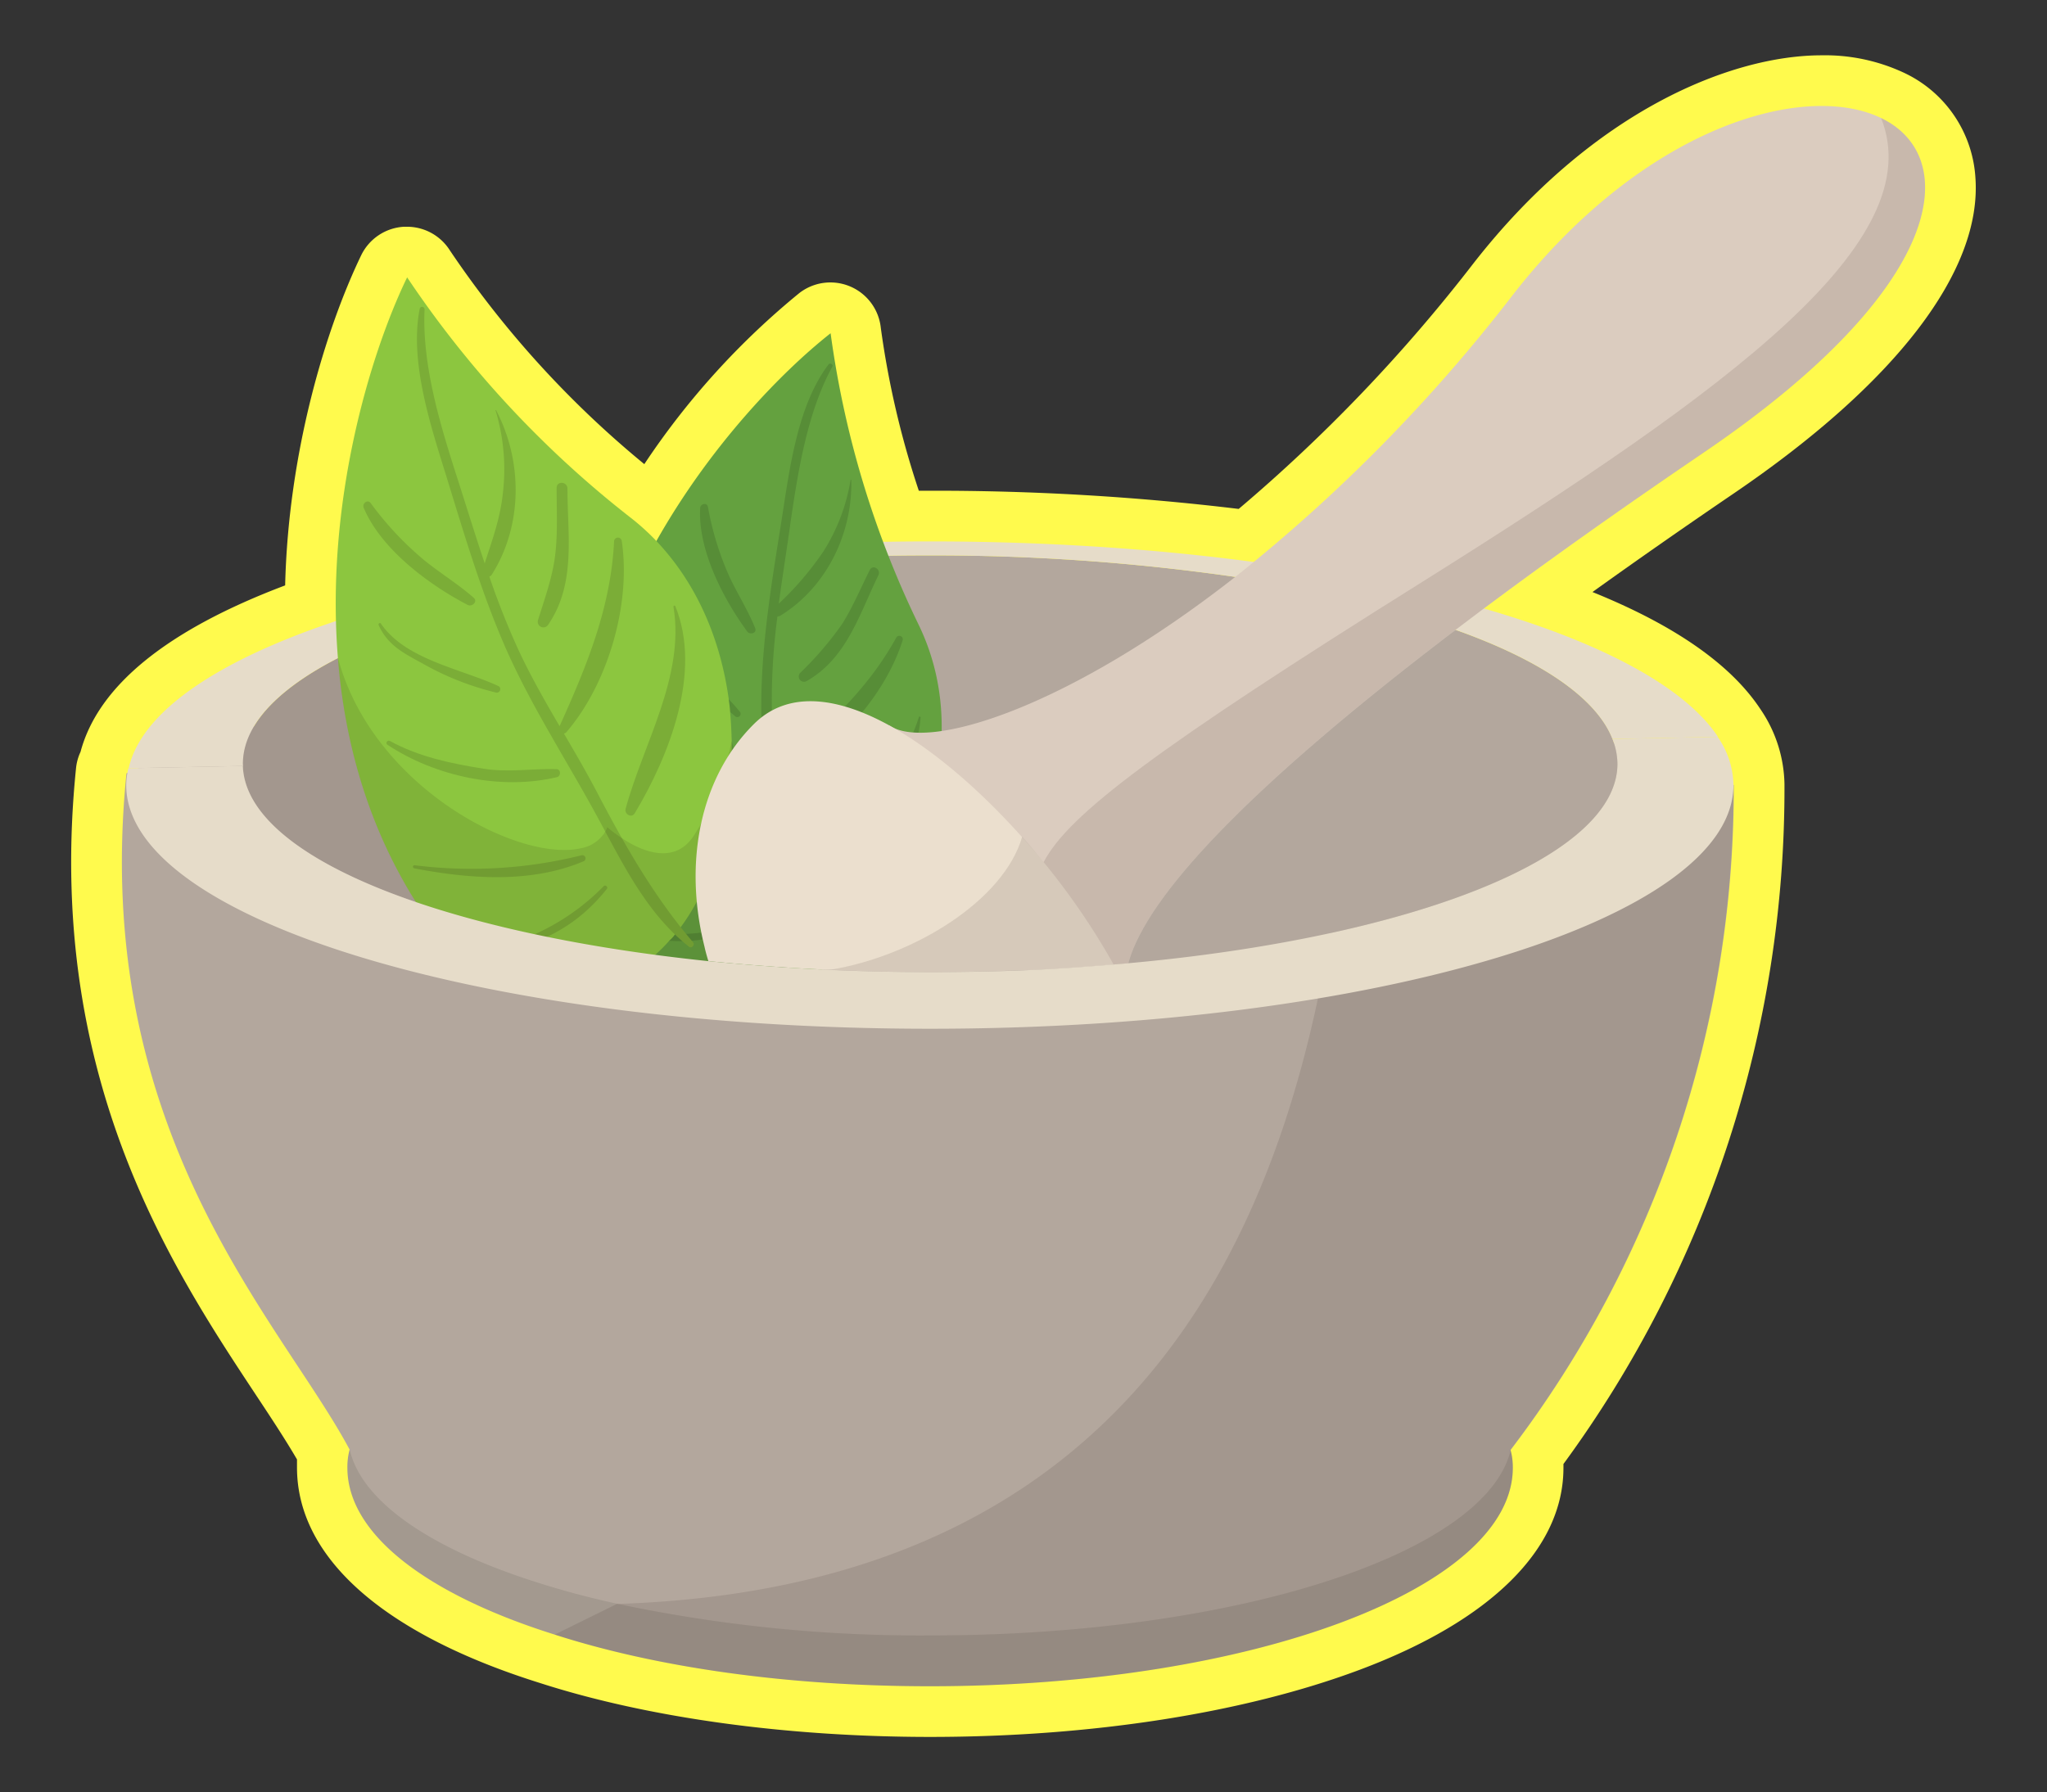 <svg id="Layer_1" data-name="Layer 1" xmlns="http://www.w3.org/2000/svg" width="323.04" height="282.89" viewBox="0 0 323.04 282.89">
  <rect x="0" y="0" width="323.04" height="282.89" fill="#333333" stroke="none"/>
  <defs>
    <style>
      .cls-1 {
        fill: #fffa4d;
      }

      .cls-2 {
        fill: #a3998f;
      }

      .cls-3 {
        fill: #b3a79d;
      }

      .cls-4 {
        fill: #1a0000;
        opacity: 0.1;
      }

      .cls-5 {
        fill: #e6dcc9;
      }

      .cls-6 {
        fill: #64a13f;
      }

      .cls-7 {
        fill: #578d37;
      }

      .cls-8 {
        fill: #8cc63f;
      }

      .cls-9 {
        fill: #7bad37;
      }

      .cls-10 {
        fill: #dbccbf;
      }

      .cls-11 {
        fill: #ebdfce;
      }
    </style>
  </defs>
  <g>
    <path class="cls-1" d="M146.79,274.16c-22.62,0-44.52-3-61.64-8.53-24.67-7.74-38.28-19.81-38.28-34,0-.44,0-.86,0-1.27-1.81-3.11-4.07-6.54-6.62-10.39C27.06,200,7.06,169.7,12,121.24a8,8,0,0,1,.71-2.57C15.49,108.27,26.33,99.45,45,92.4c.5-21,6.36-40.39,12-52.11a8,8,0,0,1,6.76-4.5h.44A8,8,0,0,1,71,39.53a157.15,157.15,0,0,0,30.68,33.73,121.86,121.86,0,0,1,24.46-27A8,8,0,0,1,139,51.74a141.11,141.11,0,0,0,6,25.72h1.8a398.72,398.72,0,0,1,48.68,2.87,254.22,254.22,0,0,0,37-38.7c18.91-24.26,40.83-32.9,55-32.9a29.41,29.41,0,0,1,12.87,2.7A19.63,19.63,0,0,1,311.74,28c1.09,14.72-12.51,32.49-38.3,50-7.89,5.37-15.29,10.54-22.13,15.45,12.93,5.22,21.81,11.4,26.48,18.45a21.6,21.6,0,0,1,3.82,11.86v.17a180.18,180.18,0,0,1-34.88,107.15c0,.2,0,.39,0,.6,0,12.77-11.4,24.1-32.12,31.87C196.37,270.39,172.28,274.16,146.79,274.16Z"/>
    <g>
      <path class="cls-2" d="M238.74,231.67c0,19-41.16,34.49-92,34.49-22.55,0-43.23-3-59.2-8.15-20-6.28-32.72-15.76-32.72-26.34a10.74,10.74,0,0,1,.33-2.78v0c3.81-17.7,43.35-31.68,91.59-31.68A219.57,219.57,0,0,1,192,201.63c25.85,5.51,43.89,15.56,46.37,27.22v0A10.33,10.33,0,0,1,238.74,231.67Z"/>
      <path class="cls-3" d="M273.61,123.91a172.23,172.23,0,0,1-35.2,104.94v0c-3.85,16.38-43.39,29.29-91.62,29.29a230.36,230.36,0,0,1-49.39-5c-4.64-1-9-2.19-13.08-3.51-16.38-5.25-27.21-12.58-29.12-20.77v0c-10.79-20.31-41-50-35.24-106.8,69.7-29.13,148.17-24.45,203.27-12.79C243.87,113.65,261.2,119,273.61,123.91Z"/>
      <path class="cls-4" d="M238.41,228.89a10.33,10.33,0,0,1,.33,2.78c0,19-41.16,34.49-92,34.49-22.55,0-43.23-3-59.2-8.15l9.81-4.84c51.08-1.61,79-24.19,94.64-51.54,12.2-21.34,17-45.58,19.53-65.11a56.91,56.91,0,0,1,11.66-27.26c20.64,4.39,38,9.73,50.38,14.65a172.23,172.23,0,0,1-35.2,104.94Z"/>
      <path class="cls-3" d="M255.25,120.56c0,14.85-32.56,27.42-77.19,31.48-.75.08-1.53.12-2.32.2-4.55.38-9.22.71-14,.91s-9.89.29-15,.29q-9.12,0-17.79-.45c-5.87-.29-11.62-.75-17.13-1.28C69.1,147.28,38.33,135,38.33,120.56c0-14.27,30-26.39,71.81-30.94v-.05a341.65,341.65,0,0,1,36.65-1.9,331.9,331.9,0,0,1,48.15,3.39,184.16,184.16,0,0,1,34.78,8.36C245.65,105.09,255.25,112.49,255.25,120.56Z"/>
      <path class="cls-5" d="M38.33,120.56c0-14.27,30-26.39,71.81-30.94v-.05a341.65,341.65,0,0,1,36.65-1.9,331.9,331.9,0,0,1,48.15,3.39,184.16,184.16,0,0,1,34.78,8.36c13.31,4.73,22.17,10.68,24.74,17.22l16.66-.33c-11.65-17.6-62.88-30.85-124.33-30.85-67.09,0-122,15.8-126.48,35.8l18.06-.36C38.37,120.79,38.33,120.67,38.33,120.56Z"/>
      <path class="cls-4" d="M129,153c-51.46-2.57-90.67-16.09-90.67-32.43,0-14.27,30-26.39,71.81-30.94C102.11,104,98.14,131.68,129,153Z"/>
      <g>
        <path class="cls-6" d="M125.27,155.87a1.16,1.16,0,0,1-.26.15,1,1,0,0,1-.26.15l-.7.33a23.22,23.22,0,0,1-24.48-3.07,17.4,17.4,0,0,1-6.18-9.25c-.07-.37-.15-.7-.22-1.07A6.66,6.66,0,0,1,93,142c-.45-2-.74-4-1-6,0-.3,0-.63-.07-1s-.08-.78-.11-1.18a64.15,64.15,0,0,1-.15-9.69,31.8,31.8,0,0,1,.26-3.41A75.75,75.75,0,0,1,94.21,108a84.37,84.37,0,0,1,3.44-10.32,98.86,98.86,0,0,1,5.91-12.24c8.54-15.16,19.86-26.81,27.52-32.84A152,152,0,0,0,144.87,98.4C156.11,121.22,139.8,148.44,125.27,155.87Z"/>
        <path class="cls-7" d="M122.75,122.81a.79.79,0,0,1-.4,0c.22,3.29.48,6.58.55,9.91a118.28,118.28,0,0,0,2.37,23.11,25.1,25.1,0,0,0,.63,2.77.56.56,0,0,1-.26.56.45.45,0,0,1-.56-.19,26.54,26.54,0,0,1-1-2.51c-1.85-5-2.26-10.32-2.48-15.64-.07-1.52-.11-3-.18-4.55-.37-9.62-1.63-19.27-1.19-28.92.37-8.54,1.81-17,3.15-25.48,1.22-7.84,2.47-17.86,7.36-24.33.25-.34.85,0,.59.37-3.92,7.21-5.36,16.3-6.55,24.37-.59,4.29-1.29,8.65-1.88,13a48.9,48.9,0,0,0,7-8.17,30.06,30.06,0,0,0,4.33-11.35c0-.08.11,0,.11,0,.22,8.47-3.95,17-11.24,21.45a.85.85,0,0,1-.41.07,102.69,102.69,0,0,0-.88,11.72c-.08,4.18.18,8.36.48,12.54,7.39-6.14,14.42-12.28,19.15-20.9a.55.55,0,0,1,1,.45C139.58,110.12,131.37,119.11,122.75,122.81Z"/>
        <path class="cls-7" d="M115.1,91A47.09,47.09,0,0,1,111.72,80c-.13-.72-1.18-.5-1.22.16-.39,6.6,3.63,14.35,7.43,19.53.42.56,1.55.25,1.25-.53C118.05,96.33,116.38,93.75,115.1,91Z"/>
        <path class="cls-7" d="M116.81,112.41c-3.84-4.76-10.57-9.48-11.5-15.86,0-.23-.39-.17-.4,0-.09,3.23,1.45,5.27,3.24,7.84a42.06,42.06,0,0,0,7.92,8.71A.52.52,0,0,0,116.81,112.41Z"/>
        <path class="cls-7" d="M119.05,127.06c-3.23-1.69-6.54-2.63-9.59-4.77-3.93-2.76-7.73-5.71-10.53-9.68-.24-.34-.8,0-.57.34,4.29,7.24,12,13.34,20.23,15.19C119.22,128.29,119.67,127.39,119.05,127.06Z"/>
        <path class="cls-7" d="M116.79,140.07a66.55,66.55,0,0,1-22.65-9.46c-.26-.16-.47.22-.24.4,6.57,4.92,14.33,9.51,22.77,10A.46.46,0,0,0,116.79,140.07Z"/>
        <path class="cls-7" d="M117.75,145.54a33.4,33.4,0,0,1-17.61,1.27c-.52-.1-.75.69-.22.81,6.47,1.5,12,1.33,18.06-1.53C118.29,146,118.07,145.43,117.75,145.54Z"/>
        <path class="cls-7" d="M137.25,90c-1.42,2.8-2.69,5.88-4.37,8.52a52.84,52.84,0,0,1-6.62,7.71.83.83,0,0,0,1,1.29c6.38-3.6,8.36-10.59,11.36-16.72C139.07,89.85,137.71,89,137.25,90Z"/>
        <path class="cls-7" d="M145,113.2c-3,10-12.86,16.14-19.34,23.55-.54.61.15,1.67.91,1.18,8.26-5.36,18-14.25,18.71-24.69C145.26,113.08,145,113.05,145,113.2Z"/>
      </g>
      <g>
        <path class="cls-8" d="M115.47,116.93v0a60.19,60.19,0,0,1-.44,8.24c-.08.59-.15,1.15-.23,1.74a52.38,52.38,0,0,1-3.18,11.8l-.55,1.33a33.3,33.3,0,0,1-3.63,6.29l-.36.48-.52.62h0a5,5,0,0,1-.89,1,23.89,23.89,0,0,1-6.06,5c-10.43,6-23.08,3.25-28.44-3.37-11.46-14-16.53-30.21-17.82-45.93-2.08-24.77,5.1-48.37,10.9-60.35a163.16,163.16,0,0,0,35,37.72,37.3,37.3,0,0,1,4.36,3.92c6.62,7,10.13,15.87,11.39,24.89.08.7.19,1.37.22,2.07C115.36,113.9,115.43,115.41,115.47,116.93Z"/>
        <path class="cls-9" d="M98.11,85.33a.61.61,0,0,0-1.2.06c-.5,10.54-4.35,19.8-8.6,29.23-2.27-3.89-4.51-7.8-6.42-11.88A123.45,123.45,0,0,1,77.22,91a.73.73,0,0,0,.37-.27c4.93-7.76,4.92-17.94.69-26,0,0-.1,0-.09,0a32,32,0,0,1,1.18,13c-.4,4-1.67,7.46-2.88,11.19-1.5-4.47-2.89-9-4.32-13.45C69.5,67.15,66.59,57.68,67,48.86a.39.39,0,0,0-.78-.06c-1.64,8.54,1.89,18.81,4.41,27,2.7,8.78,5.34,17.66,9,26.1,4.13,9.5,9.89,18.23,14.81,27.35,4,7.37,7.64,14.92,14.29,20.18.44.35,1-.32.63-.72-6.12-7.14-10.78-15.3-15.12-23.61-1.65-3.16-3.45-6.24-5.25-9.32a.71.71,0,0,0,.41-.23C95.94,107.92,99.63,95.32,98.11,85.33Z"/>
        <path class="cls-9" d="M66.92,88.4a50.39,50.39,0,0,1-8.43-9c-.47-.63-1.37.07-1.1.73,2.74,6.56,10.28,12.15,16.41,15.35.67.35,1.61-.48,1-1.09C72.31,92.19,69.48,90.49,66.92,88.4Z"/>
        <path class="cls-9" d="M78.72,108.32c-6-2.79-14.7-4.17-18.61-9.89-.14-.21-.46,0-.36.24,1.44,3.16,3.89,4.4,6.83,6a44.75,44.75,0,0,0,11.77,4.66A.56.56,0,0,0,78.72,108.32Z"/>
        <path class="cls-9" d="M87.81,121.4c-3.93-.1-7.56.56-11.52-.07-5.11-.81-10.17-1.86-14.75-4.37-.4-.22-.79.34-.39.6,7.56,5,17.9,7.21,26.73,5.11C88.55,122.51,88.56,121.42,87.81,121.4Z"/>
        <path class="cls-9" d="M91.78,135a71.78,71.78,0,0,1-26.36,1.57c-.33,0-.34.44,0,.5,8.67,1.65,18.34,2.41,26.71-1.14A.5.5,0,0,0,91.78,135Z"/>
        <path class="cls-9" d="M95.28,139.87a35.76,35.76,0,0,1-16.4,9.55c-.55.15-.4,1,.17.89,7-1.61,12.24-4.4,16.72-10C96,140,95.55,139.61,95.28,139.87Z"/>
        <path class="cls-9" d="M87.84,77c0,3.38.18,7-.19,10.3-.4,3.66-1.66,7.09-2.75,10.58a.89.89,0,0,0,1.58.77c4.46-6.49,3.07-14.18,3.07-21.52C89.55,76,87.86,75.86,87.84,77Z"/>
        <path class="cls-9" d="M106.28,95.77c1.83,11-4.79,21.67-7.55,31.89-.23.84.94,1.54,1.44.71,5.44-9.09,10.65-22.28,6.4-32.7C106.51,95.51,106.25,95.6,106.28,95.77Z"/>
      </g>
      <path class="cls-4" d="M125.64,159.2a.45.45,0,0,1-.56-.19,26.54,26.54,0,0,1-1-2.51,23.22,23.22,0,0,1-24.48-3.07c-10.43,6-23.08,3.25-28.44-3.37-11.46-14-16.53-30.21-17.82-45.93a1.81,1.81,0,0,0,0-.26c5.44,20.38,28.63,32.36,38.43,30a5.57,5.57,0,0,0,3.32-2,1.56,1.56,0,0,0,.34-.48s.07-.08.07-.11a2.3,2.3,0,0,0,.33-.71,22.85,22.85,0,0,0,2.33,1.74c3,2,8.21,4.29,11.28-.33a38.28,38.28,0,0,0,3.18-5.95c.22-.56.45-1.08.67-1.59a50.64,50.64,0,0,0,2.18-7.47c.15.48,1.15,4.29,2.51,9.57.12.52.26,1,.41,1.56,1,3.84,2.11,8.32,3.18,12.76,1.33,5.47,2.59,10.9,3.44,15.16C125.23,157.16,125.45,158.24,125.64,159.2Z"/>
      <path class="cls-4" d="M111.25,149.39a16.9,16.9,0,0,0,4.6,2.69l-4-.37C111.63,150.92,111.42,150.18,111.25,149.39Z"/>
      <path class="cls-10" d="M268.94,71.37C253.63,81.8,240.65,91.1,229.72,99.42c-35,26.6-49,42.9-51.66,52.62-.75.08-1.53.12-2.32.2-4.55.38-9.22.71-14,.91-.58-.33-1.2-.66-1.82-1C146,144.05,129,132.06,129,132.06l11.38-17.54c6,4.09,28-2.65,54.56-23.46a257.34,257.34,0,0,0,43.8-44.51c20.89-26.8,46.12-33.71,58.12-27.92C309.56,24.75,307.33,45.27,268.94,71.37Z"/>
      <path class="cls-11" d="M175.74,152.24c-9.22.79-18.9,1.2-29,1.2-5.38,0-10.68-.12-15.8-.37-.67,0-1.33,0-2-.08-4.47-.21-8.89-.54-13.15-.91l-4-.37c-.24-.79-.45-1.53-.62-2.32-3.35-13.4-.62-26.72,7.78-35.08,9.89-9.89,28.09,1.9,42.28,17.75A111.25,111.25,0,0,1,175.74,152.24Z"/>
      <path class="cls-4" d="M296.86,18.63v0C304.6,38.12,273.61,61,224.51,91.81c-42.16,26.4-55.91,36.78-59.81,44.27-1.11-1.36-2.23-2.71-3.39-4-2.9,10.05-17.05,18.82-30.32,21,5.12.25,10.42.37,15.8.37q7.61,0,14.93-.31l0,0c4.76-.2,9.43-.53,14-.91.79-.08,1.57-.12,2.32-.2,2.69-9.72,16.63-26,51.66-52.62,10.93-8.32,23.91-17.62,39.22-28C307.33,45.27,309.56,24.75,296.86,18.63Z"/>
      <path class="cls-5" d="M254.46,116.64a10.75,10.75,0,0,1,.79,3.92c0,14.85-32.56,27.42-77.19,31.48-.75.08-1.53.12-2.32.2-4.55.38-9.22.71-14,.91s-9.89.29-15,.29q-9.12,0-17.79-.45c-5.87-.29-11.62-.75-17.13-1.28-42.42-4.4-73-16.48-73.5-30.81l-18.06.36a12,12,0,0,0-.34,2.66c0,21.24,56.78,38.46,126.82,38.46s126.82-17.22,126.82-38.46a13.68,13.68,0,0,0-2.49-7.61Z"/>
    </g>
  </g>
</svg>
